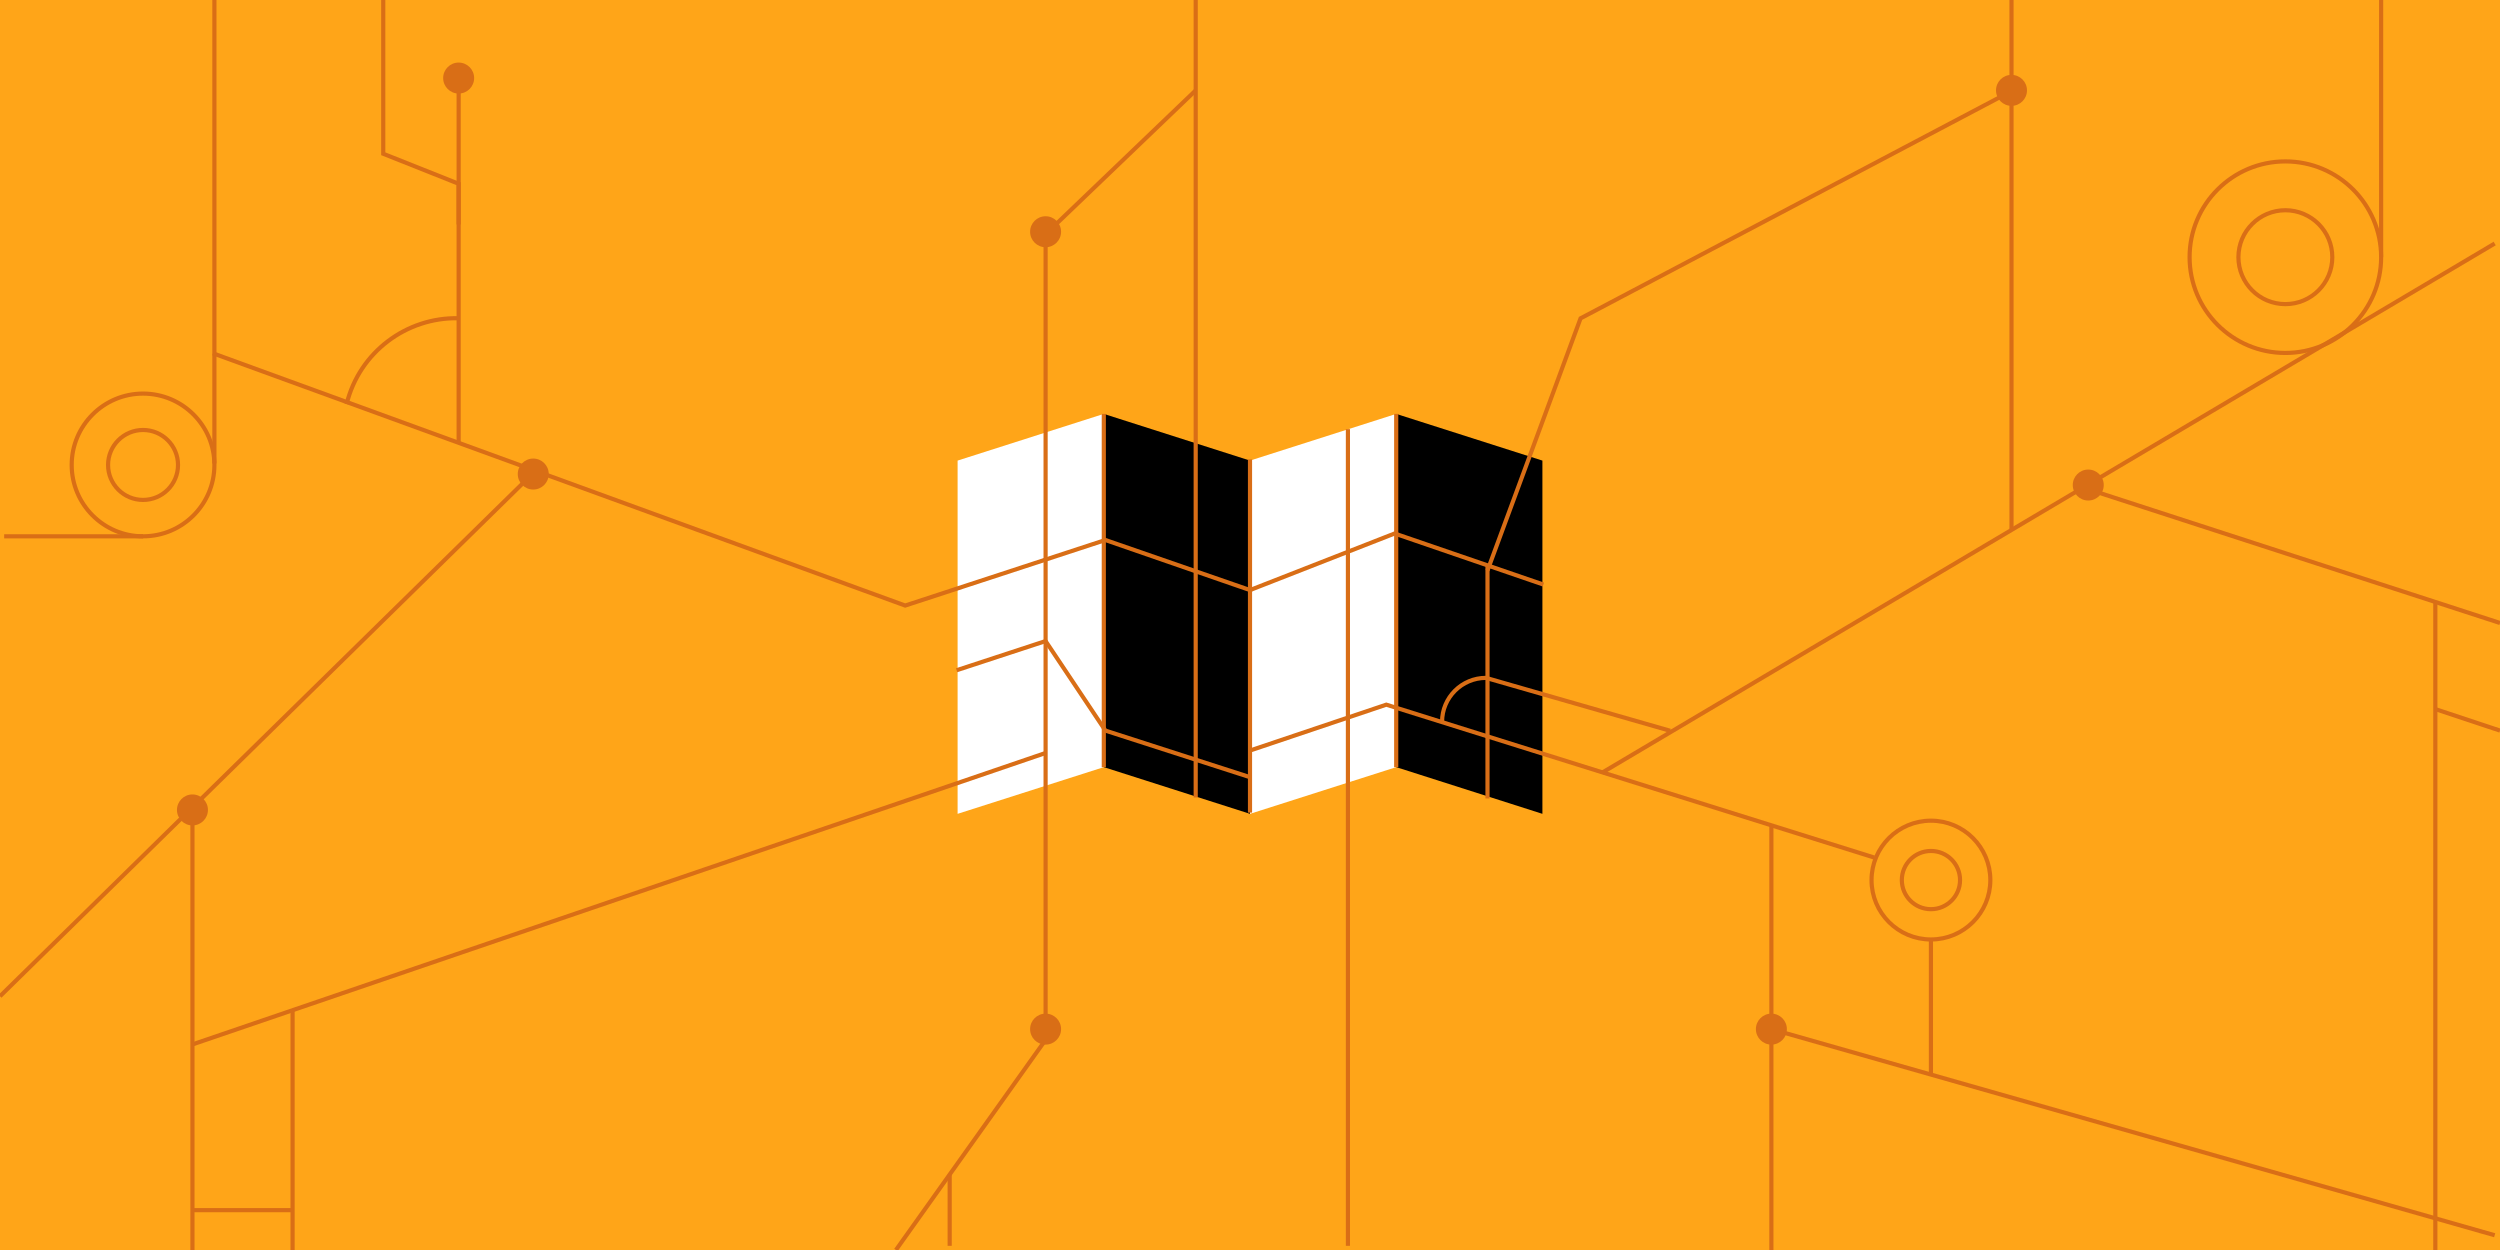<?xml version="1.0" encoding="utf-8"?>
<!-- Generator: Adobe Illustrator 16.0.4, SVG Export Plug-In . SVG Version: 6.00 Build 0)  -->
<!DOCTYPE svg PUBLIC "-//W3C//DTD SVG 1.1//EN" "http://www.w3.org/Graphics/SVG/1.1/DTD/svg11.dtd">
<svg version="1.1" id="Layer_1" xmlns="http://www.w3.org/2000/svg" xmlns:xlink="http://www.w3.org/1999/xlink" x="0px" y="0px"
	 width="600px" height="300px" viewBox="0 0 600 300" enable-background="new 0 0 600 300" xml:space="preserve">
<rect fill="#FFA518" width="600" height="300"/>
<circle fill="#D96E16" cx="127.979" cy="113.77" r="3.718"/>
<circle fill="#D96E16" cx="110.076" cy="18.733" r="3.718"/>
<circle fill="#D96E16" cx="250.942" cy="246.988" r="3.718"/>
<circle fill="#D96E16" cx="425.132" cy="246.988" r="3.718"/>
<circle fill="#D96E16" cx="250.943" cy="55.619" r="3.718"/>
<circle fill="#D96E16" cx="501.181" cy="116.409" r="3.718"/>
<circle fill="#D96E16" cx="482.759" cy="21.688" r="3.718"/>
<circle fill="#D96E16" cx="46.188" cy="194.383" r="3.718"/>
<polygon points="335.09,99.333 370.177,110.541 370.177,195.321 335.09,184.113 "/>
<polygon points="264.912,99.333 300.001,110.541 300.001,195.321 264.912,184.113 "/>
<polygon fill="#FFFFFF" points="335.09,99.333 300.001,110.541 300.001,195.321 335.09,184.113 "/>
<polygon fill="#FFFFFF" points="264.912,99.333 229.825,110.541 229.825,195.321 264.912,184.113 "/>
<polyline fill="none" stroke="#D96E16" stroke-miterlimit="10" points="51.104,84.793 217.244,145.333 265.294,129.604 
	300.001,141.619 334.708,128.039 370.417,140.296 "/>
<polyline fill="none" stroke="#D96E16" stroke-miterlimit="10" points="215.018,300 250.943,249.552 250.943,56.203 286.967,21.688 
	"/>
<polyline fill="none" stroke="#D96E16" stroke-miterlimit="10" points="449.833,205.82 332.706,169.118 300.001,180.128 "/>
<circle fill="none" stroke="#D96E16" stroke-miterlimit="10" cx="463.424" cy="211.218" r="6.987"/>
<circle fill="none" stroke="#D96E16" stroke-miterlimit="10" cx="463.425" cy="211.218" r="14.256"/>
<path fill="none" stroke="#D96E16" stroke-miterlimit="10" d="M559.753,61.722c0,6.223-5.044,11.267-11.265,11.267
	c-6.224,0-11.268-5.044-11.268-11.267c0-6.219,5.044-11.265,11.268-11.265C554.709,50.457,559.753,55.503,559.753,61.722z"/>
<path fill="none" stroke="#D96E16" stroke-miterlimit="10" d="M571.472,61.72c0,12.695-10.292,22.988-22.985,22.988
	c-12.693,0-22.985-10.293-22.985-22.988c0-12.69,10.292-22.982,22.985-22.982C561.18,38.737,571.472,49.029,571.472,61.72z"/>
<circle fill="none" stroke="#D96E16" stroke-miterlimit="10" cx="34.331" cy="111.589" r="8.394"/>
<path fill="none" stroke="#D96E16" stroke-miterlimit="10" d="M51.457,111.589c0,9.459-7.669,17.127-17.126,17.127
	c-9.457,0-17.125-7.668-17.125-17.127c0-9.455,7.669-17.125,17.125-17.125C43.788,94.464,51.457,102.134,51.457,111.589z"/>
<line fill="none" stroke="#D96E16" stroke-miterlimit="10" x1="356.999" y1="135.918" x2="356.999" y2="191.633"/>
<polyline fill="none" stroke="#D96E16" stroke-miterlimit="10" points="110.075,106.193 110.075,44.104 91.979,36.903 91.979,0 "/>
<path fill="none" stroke="#D96E16" stroke-miterlimit="10" d="M346.097,173.229c0-5.821,4.718-10.539,10.539-10.539l44.206,12.699"
	/>
<path fill="none" stroke="#D96E16" stroke-miterlimit="10" d="M265.294,140.528"/>
<path fill="none" stroke="#D96E16" stroke-miterlimit="10" d="M300.001,152.642"/>
<path fill="none" stroke="#D96E16" stroke-miterlimit="10" d="M277.159,188.025"/>
<path fill="none" stroke="#D96E16" stroke-miterlimit="10" d="M277.159,102.997"/>
<line fill="none" stroke="#D96E16" stroke-miterlimit="10" x1="286.967" y1="0" x2="286.967" y2="191.384"/>
<path fill="none" stroke="#D96E16" stroke-miterlimit="10" d="M83.188,96.966c3.083-12.504,14.397-20.817,26.753-20.59"/>
<line fill="none" stroke="#D96E16" stroke-miterlimit="10" x1="110.076" y1="53.879" x2="110.076" y2="20.204"/>
<line fill="none" stroke="#D96E16" stroke-miterlimit="10" x1="425.131" y1="198.079" x2="425.131" y2="300"/>
<line fill="none" stroke="#D96E16" stroke-miterlimit="10" x1="227.922" y1="281.878" x2="227.922" y2="298.999"/>
<line fill="none" stroke="#D96E16" stroke-miterlimit="10" x1="127.896" y1="113.61" x2="0" y2="239.1"/>
<path fill="none" stroke="#D96E16" stroke-miterlimit="10" d="M464.065,178.538"/>
<path fill="none" stroke="#D96E16" stroke-miterlimit="10" d="M335.09,138.859"/>
<path fill="none" stroke="#D96E16" stroke-miterlimit="10" d="M314.22,175.342"/>
<path fill="none" stroke="#D96E16" stroke-miterlimit="10" d="M229.585,147.782"/>
<path fill="none" stroke="#D96E16" stroke-miterlimit="10" d="M250.942,140.777"/>
<path fill="none" stroke="#D96E16" stroke-miterlimit="10" d="M229.585,122.807"/>
<path fill="none" stroke="#D96E16" stroke-miterlimit="10" d="M265.294,111.589"/>
<line fill="none" stroke="#D96E16" stroke-miterlimit="10" x1="250.943" y1="180.712" x2="46.188" y2="250.659"/>
<path fill="none" stroke="#D96E16" stroke-miterlimit="10" d="M229.585,154.32"/>
<path fill="none" stroke="#D96E16" stroke-miterlimit="10" d="M250.942,147.314"/>
<polyline fill="none" stroke="#D96E16" stroke-miterlimit="10" points="229.585,160.857 250.942,153.852 265.294,175.342 
	300.001,186.523 "/>
<line fill="none" stroke="#D96E16" stroke-miterlimit="10" x1="323.5" y1="298.999" x2="323.5" y2="102.997"/>
<line fill="none" stroke="#D96E16" stroke-miterlimit="10" x1="46.188" y1="194.383" x2="46.188" y2="300"/>
<path fill="none" stroke="#D96E16" stroke-miterlimit="10" d="M309.254,193.455"/>
<path fill="none" stroke="#D96E16" stroke-miterlimit="10" d="M309.109,138.116"/>
<line fill="none" stroke="#D96E16" stroke-miterlimit="10" x1="425.132" y1="246.988" x2="598.721" y2="296.459"/>
<line fill="none" stroke="#D96E16" stroke-miterlimit="10" x1="51.457" y1="111.237" x2="51.457" y2="0"/>
<line fill="none" stroke="#D96E16" stroke-miterlimit="10" x1="34.331" y1="128.716" x2="1.001" y2="128.716"/>
<path fill="none" stroke="#D96E16" stroke-miterlimit="10" d="M245.262,155.591"/>
<path fill="none" stroke="#D96E16" stroke-miterlimit="10" d="M217.244,145.333"/>
<line fill="none" stroke="#D96E16" stroke-miterlimit="10" x1="384.513" y1="185.435" x2="598.723" y2="58.442"/>
<line fill="none" stroke="#D96E16" stroke-miterlimit="10" x1="500.09" y1="117.066" x2="600" y2="149.516"/>
<polyline fill="none" stroke="#D96E16" stroke-miterlimit="10" points="356.999,136.919 379.333,76.404 482.759,21.852 "/>
<line fill="none" stroke="#D96E16" stroke-miterlimit="10" x1="482.759" y1="127.34" x2="482.759" y2="0"/>
<path fill="none" stroke="#D96E16" stroke-miterlimit="10" d="M600,296.459"/>
<line fill="none" stroke="#D96E16" stroke-miterlimit="10" x1="584.479" y1="144.332" x2="584.479" y2="300"/>
<line fill="none" stroke="#D96E16" stroke-miterlimit="10" x1="571.472" y1="61.72" x2="571.472" y2="0"/>
<line fill="none" stroke="#D96E16" stroke-miterlimit="10" x1="264.912" y1="99.333" x2="264.912" y2="184.113"/>
<line fill="none" stroke="#D96E16" stroke-miterlimit="10" x1="335.09" y1="99.333" x2="335.09" y2="184.113"/>
<line fill="none" stroke="#D96E16" stroke-miterlimit="10" x1="300.001" y1="110.251" x2="300.001" y2="195.031"/>
<line fill="none" stroke="#D96E16" stroke-miterlimit="10" x1="584.479" y1="170.188" x2="600" y2="175.342"/>
<polyline fill="none" stroke="#D96E16" stroke-miterlimit="10" points="46.188,290.438 70.217,290.438 70.217,300 70.217,242.271 
	"/>
<line fill="none" stroke="#D96E16" stroke-miterlimit="10" x1="463.424" y1="225.474" x2="463.424" y2="257.772"/>
</svg>

